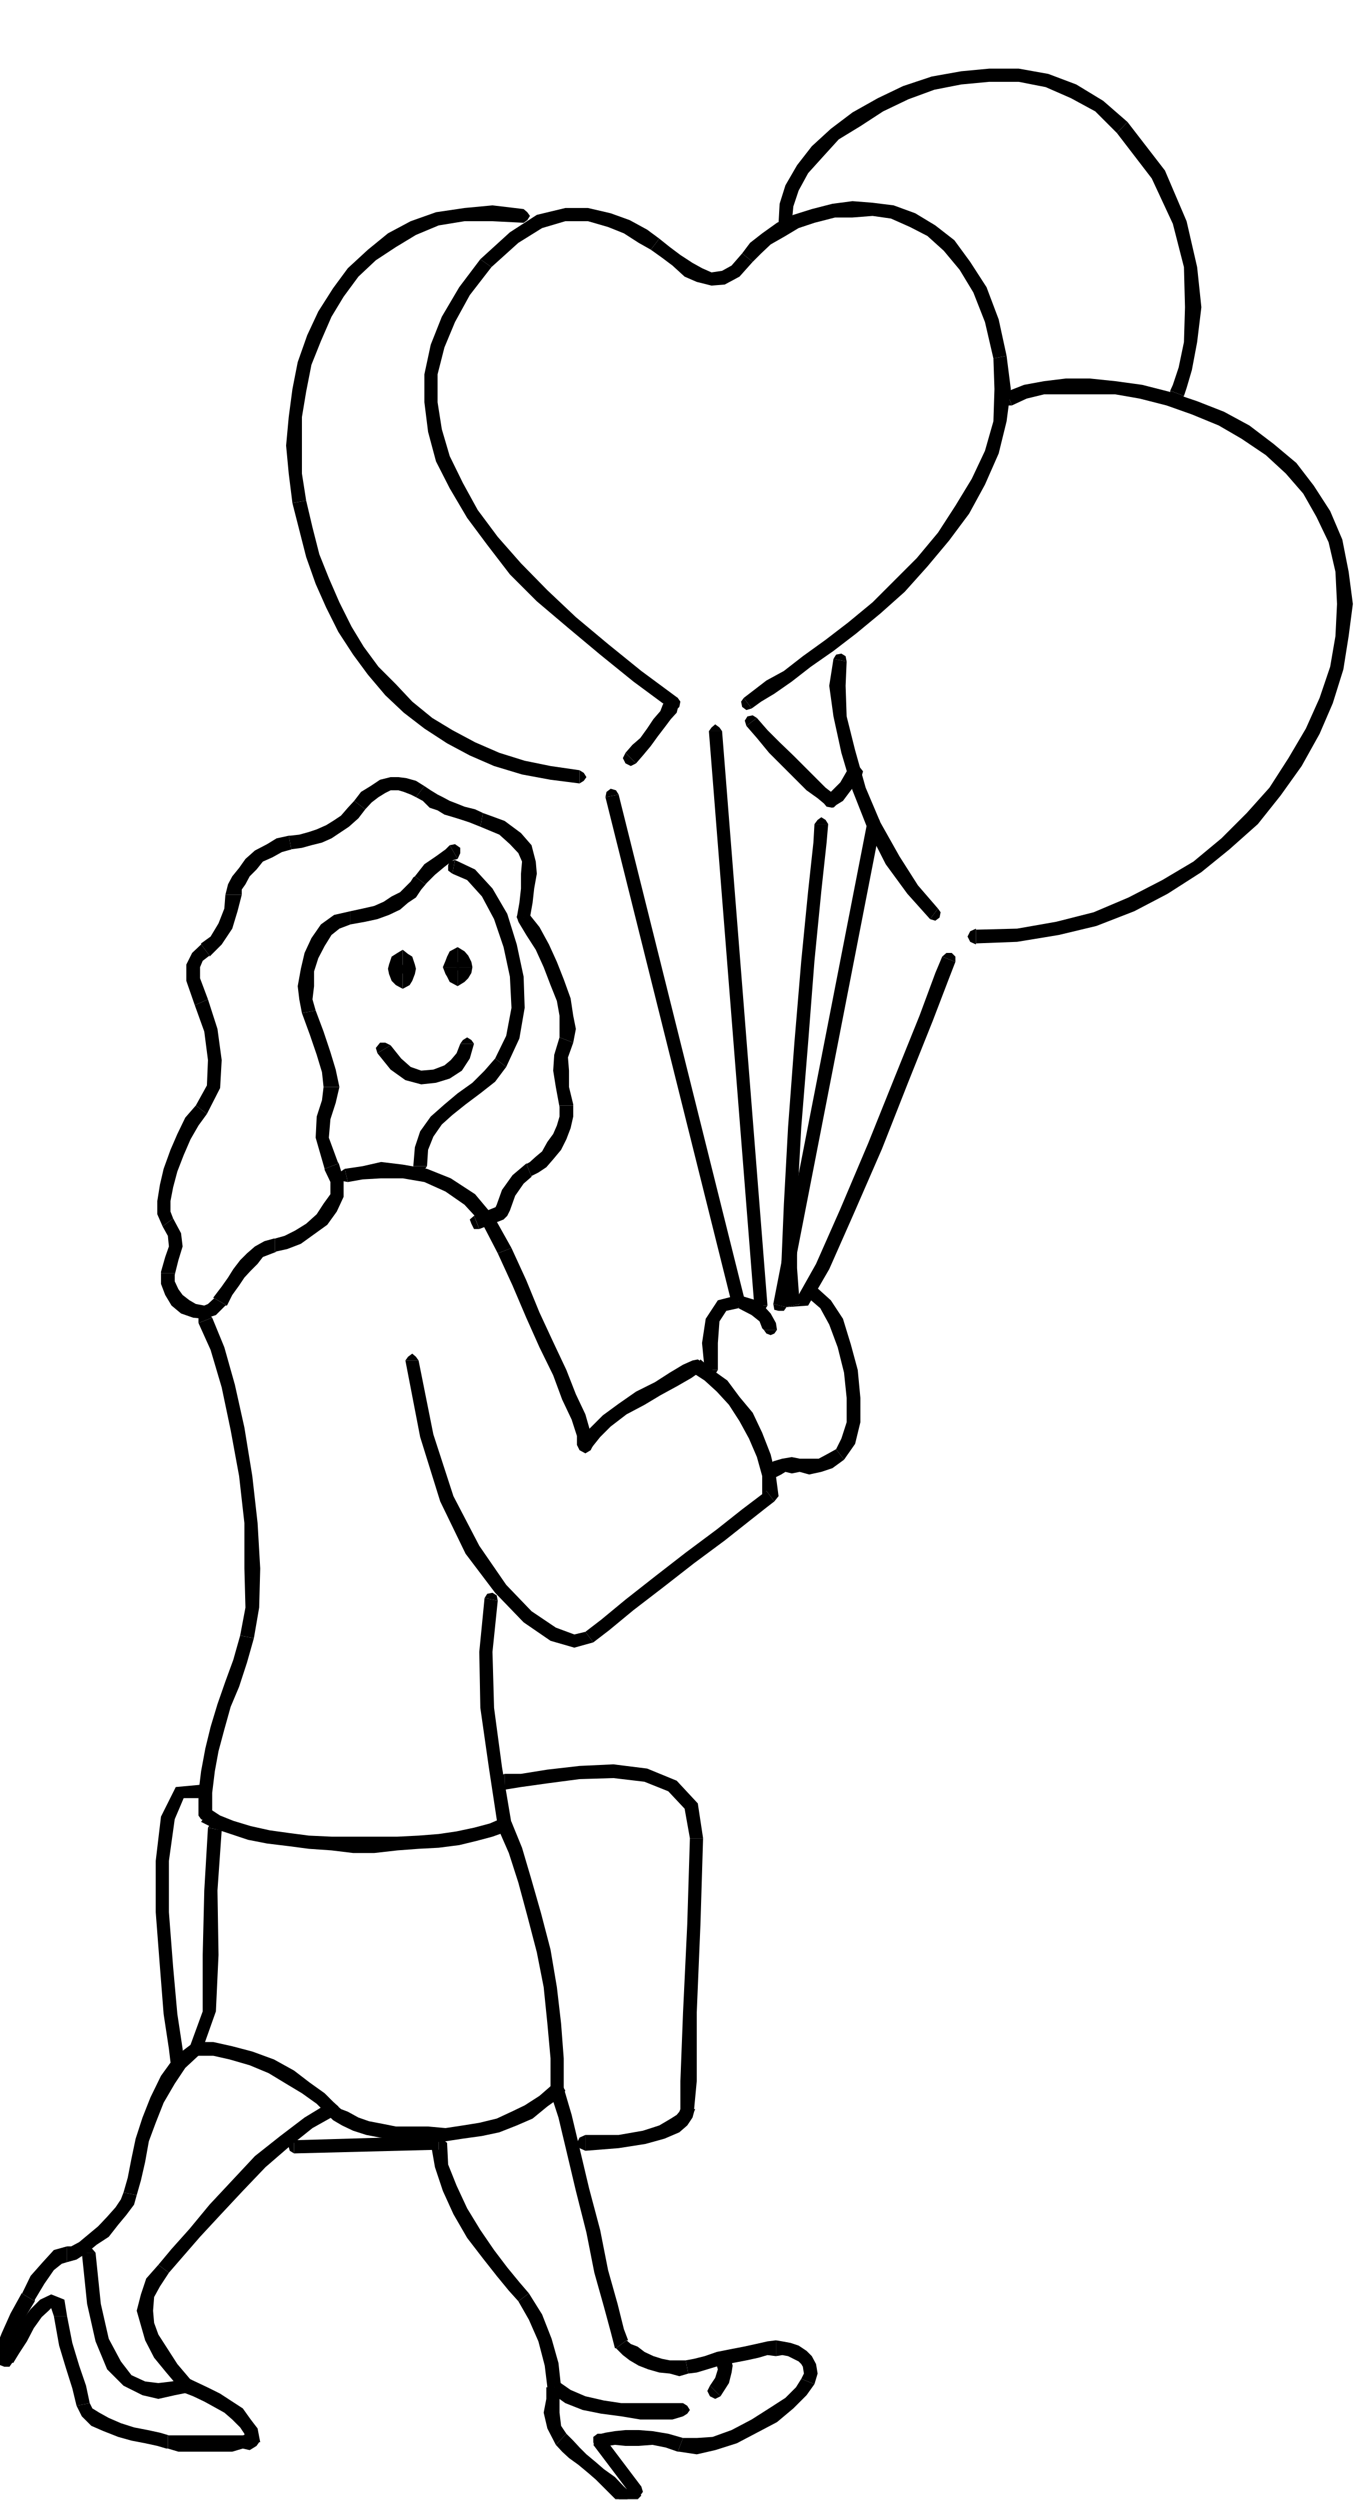 <?xml version="1.0" encoding="UTF-8" standalone="no"?>
<svg
   xmlns:ooo="http://xml.openoffice.org/svg/export"
   xmlns:dc="http://purl.org/dc/elements/1.1/"
   xmlns:cc="http://creativecommons.org/ns#"
   xmlns:rdf="http://www.w3.org/1999/02/22-rdf-syntax-ns#"
   xmlns:svg="http://www.w3.org/2000/svg"
   xmlns="http://www.w3.org/2000/svg"
   xmlns:sodipodi="http://sodipodi.sourceforge.net/DTD/sodipodi-0.dtd"
   xmlns:inkscape="http://www.inkscape.org/namespaces/inkscape"
   version="1.2"
   width="25.86mm"
   height="47.35mm"
   viewBox="0 0 2586 4735"
   preserveAspectRatio="xMidYMid"
   xml:space="preserve"
   id="svg383"
   sodipodi:docname="mom.svg"
   style="fill-rule:evenodd;stroke-width:28.222;stroke-linejoin:round"
   inkscape:version="0.92.5 (2060ec1f9f, 2020-04-08)"><sodipodi:namedview
   pagecolor="#ffffff"
   bordercolor="#666666"
   borderopacity="1"
   objecttolerance="10"
   gridtolerance="10"
   guidetolerance="10"
   inkscape:pageopacity="0"
   inkscape:pageshadow="2"
   inkscape:window-width="664"
   inkscape:window-height="487"
   id="namedview385"
   showgrid="false"
   inkscape:zoom="0.2102413"
   inkscape:cx="48.869292"
   inkscape:cy="89.461416"
   inkscape:window-x="0"
   inkscape:window-y="0"
   inkscape:window-maximized="0"
   inkscape:current-layer="svg383" />
 <defs
   class="ClipPathGroup"
   id="defs8">
  <clipPath
   id="presentation_clip_path"
   clipPathUnits="userSpaceOnUse">
   <rect
   x="0"
   y="0"
   width="21000"
   height="29700"
   id="rect2" />
  </clipPath>
  <clipPath
   id="presentation_clip_path_shrink"
   clipPathUnits="userSpaceOnUse">
   <rect
   x="21"
   y="29"
   width="20958"
   height="29641"
   id="rect5" />
  </clipPath>
 </defs>
 <defs
   class="TextShapeIndex"
   id="defs12">
  <g
   ooo:slide="id1"
   ooo:id-list="id3"
   id="g10" />
 </defs>
 <defs
   class="EmbeddedBulletChars"
   id="defs44">
  <g
   id="bullet-char-template-57356"
   transform="matrix(4.8828125e-4,0,0,-4.8828125e-4,0,0)">
   <path
   d="M 580,1141 1163,571 580,0 -4,571 Z"
   id="path14"
   inkscape:connector-curvature="0" />
  </g>
  <g
   id="bullet-char-template-57354"
   transform="matrix(4.8828125e-4,0,0,-4.8828125e-4,0,0)">
   <path
   d="M 8,1128 H 1137 V 0 H 8 Z"
   id="path17"
   inkscape:connector-curvature="0" />
  </g>
  <g
   id="bullet-char-template-10146"
   transform="matrix(4.8828125e-4,0,0,-4.8828125e-4,0,0)">
   <path
   d="M 174,0 602,739 174,1481 1456,739 Z M 1358,739 309,1346 659,739 Z"
   id="path20"
   inkscape:connector-curvature="0" />
  </g>
  <g
   id="bullet-char-template-10132"
   transform="matrix(4.8828125e-4,0,0,-4.8828125e-4,0,0)">
   <path
   d="M 2015,739 1276,0 H 717 l 543,543 H 174 v 393 h 1086 l -543,545 h 557 z"
   id="path23"
   inkscape:connector-curvature="0" />
  </g>
  <g
   id="bullet-char-template-10007"
   transform="matrix(4.8828125e-4,0,0,-4.8828125e-4,0,0)">
   <path
   d="m 0,-2 c -7,16 -16,29 -25,39 l 381,530 c -94,256 -141,385 -141,387 0,25 13,38 40,38 9,0 21,-2 34,-5 21,4 42,12 65,25 l 27,-13 111,-251 280,301 64,-25 24,25 c 21,-10 41,-24 62,-43 C 886,937 835,863 770,784 769,783 710,716 594,584 L 774,223 c 0,-27 -21,-55 -63,-84 l 16,-20 C 717,90 699,76 672,76 641,76 570,178 457,381 L 164,-76 c -22,-34 -53,-51 -92,-51 -42,0 -63,17 -64,51 -7,9 -10,24 -10,44 0,9 1,19 2,30 z"
   id="path26"
   inkscape:connector-curvature="0" />
  </g>
  <g
   id="bullet-char-template-10004"
   transform="matrix(4.8828125e-4,0,0,-4.8828125e-4,0,0)">
   <path
   d="M 285,-33 C 182,-33 111,30 74,156 52,228 41,333 41,471 c 0,78 14,145 41,201 34,71 87,106 158,106 53,0 88,-31 106,-94 l 23,-176 c 8,-64 28,-97 59,-98 l 735,706 c 11,11 33,17 66,17 42,0 63,-15 63,-46 V 965 c 0,-36 -10,-64 -30,-84 L 442,47 C 390,-6 338,-33 285,-33 Z"
   id="path29"
   inkscape:connector-curvature="0" />
  </g>
  <g
   id="bullet-char-template-9679"
   transform="matrix(4.8828125e-4,0,0,-4.8828125e-4,0,0)">
   <path
   d="M 813,0 C 632,0 489,54 383,161 276,268 223,411 223,592 c 0,181 53,324 160,431 106,107 249,161 430,161 179,0 323,-54 432,-161 108,-107 162,-251 162,-431 0,-180 -54,-324 -162,-431 C 1136,54 992,0 813,0 Z"
   id="path32"
   inkscape:connector-curvature="0" />
  </g>
  <g
   id="bullet-char-template-8226"
   transform="matrix(4.8828125e-4,0,0,-4.8828125e-4,0,0)">
   <path
   d="m 346,457 c -73,0 -137,26 -191,78 -54,51 -81,114 -81,188 0,73 27,136 81,188 54,52 118,78 191,78 73,0 134,-26 185,-79 51,-51 77,-114 77,-187 0,-75 -25,-137 -76,-188 -50,-52 -112,-78 -186,-78 z"
   id="path35"
   inkscape:connector-curvature="0" />
  </g>
  <g
   id="bullet-char-template-8211"
   transform="matrix(4.8828125e-4,0,0,-4.8828125e-4,0,0)">
   <path
   d="M -4,459 H 1135 V 606 H -4 Z"
   id="path38"
   inkscape:connector-curvature="0" />
  </g>
  <g
   id="bullet-char-template-61548"
   transform="matrix(4.8828125e-4,0,0,-4.8828125e-4,0,0)">
   <path
   d="m 173,740 c 0,163 58,303 173,419 116,115 255,173 419,173 163,0 302,-58 418,-173 116,-116 174,-256 174,-419 0,-163 -58,-303 -174,-418 C 1067,206 928,148 765,148 601,148 462,206 346,322 231,437 173,577 173,740 Z"
   id="path41"
   inkscape:connector-curvature="0" />
  </g>
 </defs>
 <g
   id="g49"
   transform="translate(-9207,-12482)">
  <g
   id="id2"
   class="Master_Slide">
   <g
   id="bg-id2"
   class="Background" />
   <g
   id="bo-id2"
   class="BackgroundObjects" />
  </g>
 </g>
 <g
   class="SlideGroup"
   id="g381"
   transform="translate(-9207,-12482)">
  <g
   id="g379">
   <g
   id="container-id1">
    <g
   id="id1"
   class="Slide"
   clip-path="url(#presentation_clip_path)">
     <g
   class="Page"
   id="g375">
      <g
   class="Graphic"
   id="g373">
       <g
   id="id3">
        <rect
   class="BoundingBox"
   x="9207"
   y="12482"
   width="2586"
   height="4735"
   id="rect51"
   style="fill:none;stroke:none" />
        <defs
   id="defs56">
         <clipPath
   id="clip_path_1"
   clipPathUnits="userSpaceOnUse">
          <path
   d="m 9207,12482 h 2585 v 4734 H 9207 Z"
   id="path53"
   inkscape:connector-curvature="0" />
         </clipPath>
        </defs>
        <g
   clip-path="url(#clip_path_1)"
   id="g370">
         <path
   d="m 10542,15077 5,8 8,2 7,-2 5,-8 z"
   id="path58"
   inkscape:connector-curvature="0"
   style="fill:#000000;stroke:none" />
         <path
   d="m 10606,14935 v 0 l -39,10 -23,35 -7,46 5,51 h 25 v -51 l 3,-41 13,-20 23,-5 v 0 z"
   id="path60"
   inkscape:connector-curvature="0"
   style="fill:#000000;stroke:none" />
         <path
   d="m 10679,15001 -2,-13 -10,-18 -21,-23 -40,-12 v 25 l 25,13 15,12 5,13 3,3 z"
   id="path62"
   inkscape:connector-curvature="0"
   style="fill:#000000;stroke:none" />
         <path
   d="m 10654,15001 5,7 8,3 7,-3 5,-7 z"
   id="path64"
   inkscape:connector-curvature="0"
   style="fill:#000000;stroke:none" />
         <path
   d="m 10969,14223 10,3 8,-6 2,-10 -5,-7 z"
   id="path66"
   inkscape:connector-curvature="0"
   style="fill:#000000;stroke:none" />
         <path
   d="m 10786,13730 -8,51 8,58 15,69 21,71 28,71 35,69 41,56 43,48 15,-20 -38,-44 -35,-55 -36,-64 -28,-66 -20,-71 -16,-64 -2,-58 2,-46 z"
   id="path68"
   inkscape:connector-curvature="0"
   style="fill:#000000;stroke:none" />
         <path
   d="m 10811,13735 -2,-10 -8,-5 -10,2 -5,8 z"
   id="path70"
   inkscape:connector-curvature="0"
   style="fill:#000000;stroke:none" />
         <path
   d="m 10069,14111 -10,3 -3,7 v 10 l 8,6 z"
   id="path72"
   inkscape:connector-curvature="0"
   style="fill:#000000;stroke:none" />
         <path
   d="m 10166,14503 v 0 l 25,-54 10,-58 -2,-59 -13,-61 -18,-58 -28,-48 -33,-36 -38,-18 -5,26 28,12 28,31 23,43 18,53 12,56 3,59 -10,53 -21,43 v 0 z"
   id="path74"
   inkscape:connector-curvature="0"
   style="fill:#000000;stroke:none" />
         <path
   d="m 10016,14691 2,-31 10,-25 16,-23 20,-18 25,-20 28,-21 28,-22 21,-28 -21,-16 -20,23 -23,23 -28,20 -25,21 -26,23 -20,28 -10,30 -3,36 z"
   id="path76"
   inkscape:connector-curvature="0"
   style="fill:#000000;stroke:none" />
         <path
   d="m 9990,14691 5,7 8,3 8,-3 5,-7 z"
   id="path78"
   inkscape:connector-curvature="0"
   style="fill:#000000;stroke:none" />
         <path
   d="m 10209,14213 -8,-5 -10,2 -5,8 3,10 z"
   id="path80"
   inkscape:connector-curvature="0"
   style="fill:#000000;stroke:none" />
         <path
   d="m 10293,14457 v 0 l 5,-26 -5,-25 -5,-33 -13,-36 -13,-33 -15,-33 -18,-33 -20,-25 -20,15 15,25 18,28 15,33 13,34 12,30 5,28 v 25 16 0 z"
   id="path82"
   inkscape:connector-curvature="0"
   style="fill:#000000;stroke:none" />
         <path
   d="m 10293,14576 v -2 l -8,-33 v -31 l -2,-25 10,-28 -26,-10 -10,33 -2,30 5,31 7,38 v -3 z"
   id="path84"
   inkscape:connector-curvature="0"
   style="fill:#000000;stroke:none" />
         <path
   d="m 10214,14711 h -3 l 16,-8 15,-10 13,-15 15,-18 10,-20 8,-21 5,-22 v -21 h -26 v 21 l -5,17 -7,16 -11,15 -10,18 -12,10 -11,10 -5,3 h -2 z"
   id="path86"
   inkscape:connector-curvature="0"
   style="fill:#000000;stroke:none" />
         <path
   d="m 10161,14792 7,-7 5,-10 10,-28 16,-23 15,-13 -10,-25 -26,22 -20,28 -10,28 -5,11 7,-8 -7,8 v 10 l 10,5 8,2 7,-7 z"
   id="path88"
   inkscape:connector-curvature="0"
   style="fill:#000000;stroke:none" />
         <path
   d="m 10110,14797 5,13 46,-18 -11,-25 -45,18 z"
   id="path90"
   inkscape:connector-curvature="0"
   style="fill:#000000;stroke:none" />
         <path
   d="m 10105,14785 -8,7 3,8 5,10 h 10 z"
   id="path92"
   inkscape:connector-curvature="0"
   style="fill:#000000;stroke:none" />
         <path
   d="m 10186,14220 5,8 8,3 7,-3 5,-8 z"
   id="path94"
   inkscape:connector-curvature="0"
   style="fill:#000000;stroke:none" />
         <path
   d="m 10117,14048 v 0 l 36,15 20,18 16,17 7,16 -2,23 v 28 l -3,27 -5,28 h 25 l 5,-28 3,-27 5,-28 -2,-23 -8,-31 -20,-23 -31,-23 -41,-15 v 0 z"
   id="path96"
   inkscape:connector-curvature="0"
   style="fill:#000000;stroke:none" />
         <path
   d="m 9995,13992 v 0 l 13,7 13,13 15,5 13,8 17,5 16,5 15,5 20,8 5,-26 -15,-7 -20,-5 -15,-6 -13,-5 -13,-7 -10,-5 -13,-8 -12,-8 v 0 z"
   id="path98"
   inkscape:connector-curvature="0"
   style="fill:#000000;stroke:none" />
         <path
   d="m 9899,14015 v 0 l 12,-13 13,-10 13,-8 10,-5 h 15 l 10,3 13,5 10,5 16,-21 -16,-10 -18,-5 -15,-2 h -15 l -20,5 -18,12 -18,11 -13,17 v 0 z"
   id="path100"
   inkscape:connector-curvature="0"
   style="fill:#000000;stroke:none" />
         <path
   d="m 9759,14091 h -3 l 23,-3 18,-5 20,-5 18,-8 18,-12 15,-10 18,-16 13,-17 -21,-16 -12,13 -13,15 -15,10 -13,8 -18,8 -15,5 -18,5 -18,2 h -2 z"
   id="path102"
   inkscape:connector-curvature="0"
   style="fill:#000000;stroke:none" />
         <path
   d="m 9665,14177 v 0 -10 l 7,-10 8,-15 13,-13 12,-15 18,-8 18,-10 18,-5 -5,-26 -23,5 -18,11 -23,12 -18,16 -12,17 -13,16 -8,15 -5,20 v 0 z"
   id="path104"
   inkscape:connector-curvature="0"
   style="fill:#000000;stroke:none" />
         <path
   d="m 9604,14292 v 2 l 23,-23 20,-30 10,-33 8,-31 h -31 l -2,26 -11,28 -15,25 -18,13 v 2 z"
   id="path106"
   inkscape:connector-curvature="0"
   style="fill:#000000;stroke:none" />
         <path
   d="m 9601,14375 v 0 l -15,-40 v -21 l 5,-12 13,-10 -16,-21 -17,16 -11,22 v 31 l 16,46 v 0 z"
   id="path108"
   inkscape:connector-curvature="0"
   style="fill:#000000;stroke:none" />
         <path
   d="m 9599,14592 v 0 l 25,-49 3,-53 -8,-59 -18,-56 -25,11 18,50 7,54 -2,48 -21,38 v 0 z"
   id="path110"
   inkscape:connector-curvature="0"
   style="fill:#000000;stroke:none" />
         <path
   d="m 9535,14790 v 0 l -5,-13 v -20 l 5,-26 8,-30 12,-31 13,-30 15,-26 16,-22 -21,-16 -20,23 -15,31 -13,30 -13,36 -7,30 -5,31 v 25 l 10,23 v 0 z"
   id="path112"
   inkscape:connector-curvature="0"
   style="fill:#000000;stroke:none" />
         <path
   d="m 9538,14894 v 3 l 7,-28 8,-26 -3,-25 -15,-28 -20,15 10,18 2,20 -7,20 -8,28 v 3 z"
   id="path114"
   inkscape:connector-curvature="0"
   style="fill:#000000;stroke:none" />
         <path
   d="m 9611,14940 h 3 l -13,12 -7,3 -16,-3 -12,-7 -13,-10 -8,-11 -7,-15 v -15 h -26 v 20 l 8,21 12,20 18,15 23,8 21,2 22,-7 18,-18 h 3 z"
   id="path116"
   inkscape:connector-curvature="0"
   style="fill:#000000;stroke:none" />
         <path
   d="m 9728,14828 h -2 l -18,5 -18,10 -15,13 -13,13 -13,17 -10,16 -12,17 -16,21 26,15 10,-20 13,-18 10,-15 12,-13 13,-13 10,-13 13,-5 13,-5 h -3 z"
   id="path118"
   inkscape:connector-curvature="0"
   style="fill:#000000;stroke:none" />
         <path
   d="m 9822,14696 v 2 l 11,23 v 23 l -13,18 -13,20 -20,18 -21,13 -20,10 -18,5 v 25 l 23,-5 26,-10 25,-18 25,-18 18,-25 13,-28 v -33 l -10,-33 v 3 z"
   id="path120"
   inkscape:connector-curvature="0"
   style="fill:#000000;stroke:none" />
         <path
   d="m 9820,14541 v 0 l -3,25 -10,31 -2,40 17,59 26,-10 -18,-49 3,-35 10,-31 7,-30 v 0 z"
   id="path122"
   inkscape:connector-curvature="0"
   style="fill:#000000;stroke:none" />
         <path
   d="m 9779,14401 v 0 l 15,41 13,38 10,33 3,28 h 30 l -7,-33 -10,-33 -13,-39 -15,-40 v 0 z"
   id="path124"
   inkscape:connector-curvature="0"
   style="fill:#000000;stroke:none" />
         <path
   d="m 9871,14208 v 0 l -31,7 -25,18 -18,26 -13,28 -7,30 -6,33 3,25 5,26 26,-5 -6,-21 3,-25 v -28 l 8,-25 12,-23 13,-21 15,-12 21,-8 v 0 z"
   id="path126"
   inkscape:connector-curvature="0"
   style="fill:#000000;stroke:none" />
         <path
   d="m 9993,14142 -3,2 -5,8 -10,10 -10,10 -16,8 -15,10 -18,8 -22,5 -23,5 v 25 l 28,-5 23,-5 22,-8 21,-10 15,-13 15,-10 10,-15 11,-13 -3,3 z"
   id="path128"
   inkscape:connector-curvature="0"
   style="fill:#000000;stroke:none" />
         <path
   d="m 10059,14083 -8,8 -18,13 -22,15 -18,23 20,15 18,-18 18,-15 17,-13 8,-2 z"
   id="path130"
   inkscape:connector-curvature="0"
   style="fill:#000000;stroke:none" />
         <path
   d="m 10074,14109 5,-11 v -10 l -10,-7 -10,2 z"
   id="path132"
   inkscape:connector-curvature="0"
   style="fill:#000000;stroke:none" />
         <path
   d="m 9860,14696 -7,5 v 10 l 2,8 11,2 z"
   id="path134"
   inkscape:connector-curvature="0"
   style="fill:#000000;stroke:none" />
         <path
   d="m 10176,14846 v 0 l -33,-59 -36,-43 -46,-30 -45,-18 -46,-8 -41,-5 -35,8 -34,5 6,25 28,-5 35,-2 h 41 l 41,7 40,18 36,25 35,38 28,54 v 0 z"
   id="path136"
   inkscape:connector-curvature="0"
   style="fill:#000000;stroke:none" />
         <path
   d="m 10303,15214 28,5 -5,-23 -10,-35 -18,-38 -18,-46 -25,-53 -26,-56 -25,-61 -28,-61 -26,10 28,61 26,61 25,56 26,53 17,46 18,38 10,31 v 17 l 28,5 -28,-5 5,10 11,6 10,-6 5,-10 z"
   id="path138"
   inkscape:connector-curvature="0"
   style="fill:#000000;stroke:none" />
         <path
   d="m 10534,15057 -15,2 -18,8 -25,15 -28,18 -36,18 -33,23 -30,22 -26,26 -20,25 25,10 16,-20 20,-20 30,-23 34,-18 30,-18 33,-18 26,-15 17,-12 -15,2 15,-2 5,-11 -2,-7 -8,-5 -10,2 z"
   id="path140"
   inkscape:connector-curvature="0"
   style="fill:#000000;stroke:none" />
         <path
   d="m 10674,15326 8,-10 -5,-38 -10,-41 -16,-41 -18,-38 -25,-30 -23,-31 -28,-20 -23,-20 -15,25 23,15 23,21 23,25 20,31 18,33 15,35 10,36 v 38 l 8,-10 z"
   id="path142"
   inkscape:connector-curvature="0"
   style="fill:#000000;stroke:none" />
         <path
   d="m 10331,15593 v 0 l 30,-23 46,-38 56,-43 59,-46 58,-43 48,-38 33,-26 13,-10 -15,-20 -13,10 -33,25 -48,38 -59,44 -58,45 -56,44 -46,38 -30,23 v 0 z"
   id="path144"
   inkscape:connector-curvature="0"
   style="fill:#000000;stroke:none" />
         <path
   d="m 9975,15059 28,145 38,122 48,99 56,74 54,56 51,35 45,13 36,-10 -15,-20 -21,5 -35,-13 -46,-31 -48,-50 -51,-74 -49,-94 -38,-117 -28,-140 z"
   id="path146"
   inkscape:connector-curvature="0"
   style="fill:#000000;stroke:none" />
         <path
   d="m 10000,15059 -5,-7 -7,-6 -8,6 -5,7 z"
   id="path148"
   inkscape:connector-curvature="0"
   style="fill:#000000;stroke:none" />
         <path
   d="m 10750,14917 h -10 l -5,7 -2,11 7,7 z"
   id="path150"
   inkscape:connector-curvature="0"
   style="fill:#000000;stroke:none" />
         <path
   d="m 10806,15247 v 0 l 21,-30 10,-41 v -46 l -5,-53 -13,-48 -15,-49 -23,-35 -31,-28 -10,25 21,18 17,31 16,43 12,48 5,48 v 46 l -10,31 -10,20 v 0 z"
   id="path152"
   inkscape:connector-curvature="0"
   style="fill:#000000;stroke:none" />
         <path
   d="m 10677,15280 10,-5 8,-5 12,3 15,-3 18,5 23,-5 21,-7 22,-16 -15,-20 -18,10 -15,8 h -18 -18 l -15,-3 -18,3 -17,5 -16,15 z"
   id="path154"
   inkscape:connector-curvature="0"
   style="fill:#000000;stroke:none" />
         <path
   d="m 10656,15265 -2,10 5,8 10,2 8,-5 z"
   id="path156"
   inkscape:connector-curvature="0"
   style="fill:#000000;stroke:none" />
         <path
   d="m 10105,14459 -5,-7 -8,-5 -8,5 -5,7 z"
   id="path158"
   inkscape:connector-curvature="0"
   style="fill:#000000;stroke:none" />
         <path
   d="m 9922,14477 25,31 28,20 30,8 28,-3 26,-8 23,-15 15,-23 8,-28 h -26 l -7,18 -11,13 -12,10 -21,8 -23,2 -20,-7 -18,-16 -20,-25 z"
   id="path160"
   inkscape:connector-curvature="0"
   style="fill:#000000;stroke:none" />
         <path
   d="m 9947,14462 -10,-5 h -10 l -8,10 3,10 z"
   id="path162"
   inkscape:connector-curvature="0"
   style="fill:#000000;stroke:none" />
         <path
   d="m 10072,14314 v 0 l 2,6 v 0 l -2,2 2,-2 v 30 l 13,-8 7,-7 6,-10 2,-11 v 0 z"
   id="path164"
   inkscape:connector-curvature="0"
   style="fill:#000000;stroke:none" />
         <path
   d="m 10074,14307 v 0 l -2,-3 2,3 v -3 l -2,10 h 30 l -2,-10 -6,-12 -7,-8 -13,-8 v 0 z"
   id="path166"
   inkscape:connector-curvature="0"
   style="fill:#000000;stroke:none" />
         <path
   d="m 10077,14314 v 0 -7 l 2,-3 v 0 l -5,3 v -31 l -15,8 -5,10 -3,8 -5,12 v 0 z"
   id="path168"
   inkscape:connector-curvature="0"
   style="fill:#000000;stroke:none" />
         <path
   d="m 10074,14320 v 0 l 5,2 v 0 l -2,-5 v -3 h -31 l 5,13 3,5 5,10 15,8 v 0 z"
   id="path170"
   inkscape:connector-curvature="0"
   style="fill:#000000;stroke:none" />
         <path
   d="m 9965,14317 v 0 l 2,10 v -2 l -5,2 8,-2 v 30 l 13,-7 5,-8 5,-13 2,-10 v 0 z"
   id="path172"
   inkscape:connector-curvature="0"
   style="fill:#000000;stroke:none" />
         <path
   d="m 9970,14312 v 0 l -5,-3 h 2 v 0 l -2,8 h 30 l -2,-8 -5,-15 -8,-5 -10,-8 v 0 z"
   id="path174"
   inkscape:connector-curvature="0"
   style="fill:#000000;stroke:none" />
         <path
   d="m 9972,14317 v 0 l -2,-8 v 0 3 0 -31 l -10,6 -11,7 -5,15 -2,8 v 0 z"
   id="path176"
   inkscape:connector-curvature="0"
   style="fill:#000000;stroke:none" />
         <path
   d="m 9970,14325 v 0 l 2,2 -2,-2 v 2 l 2,-10 h -30 l 2,10 5,13 8,8 13,7 v 0 z"
   id="path178"
   inkscape:connector-curvature="0"
   style="fill:#000000;stroke:none" />
         <path
   d="m 10575,13867 -5,-7 -8,-6 -7,6 -5,7 z"
   id="path180"
   inkscape:connector-curvature="0"
   style="fill:#000000;stroke:none" />
         <path
   d="m 10649,14955 h 12 l -86,-1088 h -25 l 86,1088 z"
   id="path182"
   inkscape:connector-curvature="0"
   style="fill:#000000;stroke:none" />
         <path
   d="m 10636,14955 5,8 8,2 7,-2 5,-8 z"
   id="path184"
   inkscape:connector-curvature="0"
   style="fill:#000000;stroke:none" />
         <path
   d="m 10199,12904 7,-5 5,-8 -5,-7 -7,-6 z"
   id="path186"
   inkscape:connector-curvature="0"
   style="fill:#000000;stroke:none" />
         <path
   d="m 9787,13430 v 0 l -8,-51 v -53 -54 l 8,-48 10,-51 18,-45 20,-46 23,-38 28,-38 33,-31 38,-25 38,-23 43,-18 49,-8 h 53 l 59,3 v -26 l -59,-7 -53,5 -54,8 -48,17 -43,23 -38,31 -38,35 -28,38 -28,44 -21,45 -18,51 -10,51 -7,53 -5,54 5,53 7,56 v 0 z"
   id="path188"
   inkscape:connector-curvature="0"
   style="fill:#000000;stroke:none" />
         <path
   d="m 10305,13941 -55,-8 -49,-10 -48,-15 -46,-20 -43,-23 -38,-23 -38,-31 -31,-33 -33,-33 -28,-38 -23,-38 -23,-46 -20,-46 -18,-45 -13,-51 -12,-51 -26,5 13,51 13,51 18,51 20,45 23,46 28,43 28,38 33,39 35,33 39,30 43,28 43,23 46,20 53,16 54,10 55,7 z"
   id="path190"
   inkscape:connector-curvature="0"
   style="fill:#000000;stroke:none" />
         <path
   d="m 10305,13966 8,-5 5,-7 -5,-8 -8,-5 z"
   id="path192"
   inkscape:connector-curvature="0"
   style="fill:#000000;stroke:none" />
         <path
   d="m 10392,13908 -5,10 5,10 10,5 10,-5 z"
   id="path194"
   inkscape:connector-curvature="0"
   style="fill:#000000;stroke:none" />
         <path
   d="m 10476,13824 -3,-18 -2,3 -8,7 -5,13 -13,15 -12,18 -13,18 -15,13 -13,15 20,20 13,-15 15,-18 13,-18 13,-17 12,-16 11,-12 2,-8 3,-3 -3,-17 3,17 2,-10 -5,-7 -8,-3 -10,5 z"
   id="path196"
   inkscape:connector-curvature="0"
   style="fill:#000000;stroke:none" />
         <path
   d="m 10117,12973 v 0 l -40,53 -33,56 -21,53 -12,56 v 53 l 7,56 15,56 26,51 33,56 38,51 43,56 51,51 59,50 61,51 63,51 69,51 15,-20 -69,-51 -63,-51 -61,-51 -54,-51 -50,-51 -44,-50 -38,-51 -28,-51 -25,-51 -15,-51 -8,-51 v -53 l 13,-51 20,-48 28,-51 41,-53 v 0 z"
   id="path198"
   inkscape:connector-curvature="0"
   style="fill:#000000;stroke:none" />
         <path
   d="m 10456,12934 v 0 l -23,-17 -33,-18 -36,-13 -43,-10 h -43 l -54,13 -51,33 -56,51 21,15 51,-46 45,-28 44,-13 h 43 l 38,11 30,12 28,18 23,13 v 0 z"
   id="path200"
   inkscape:connector-curvature="0"
   style="fill:#000000;stroke:none" />
         <path
   d="m 10613,12962 v 0 l -20,23 -18,10 -20,3 -18,-8 -18,-10 -23,-15 -20,-15 -20,-16 -16,21 21,15 20,15 23,21 23,10 28,7 25,-2 28,-15 25,-28 v 0 z"
   id="path202"
   inkscape:connector-curvature="0"
   style="fill:#000000;stroke:none" />
         <path
   d="m 11114,13156 v 0 l -15,-69 -23,-61 -31,-48 -30,-41 -36,-28 -38,-23 -41,-15 -40,-5 -38,-3 -38,5 -39,10 -35,11 -31,15 -28,20 -23,18 -15,20 20,16 16,-16 18,-17 28,-16 25,-15 30,-10 39,-10 h 33 l 38,-3 35,5 36,16 33,17 31,28 30,36 26,43 22,56 16,69 v 0 z"
   id="path204"
   inkscape:connector-curvature="0"
   style="fill:#000000;stroke:none" />
         <path
   d="m 10631,13824 18,-13 25,-15 33,-23 36,-28 43,-30 43,-33 46,-38 46,-41 43,-48 41,-49 38,-51 30,-55 26,-59 15,-61 8,-61 -8,-63 -25,5 2,58 -2,61 -16,56 -25,53 -31,51 -33,51 -40,48 -44,44 -40,40 -46,38 -43,33 -43,31 -36,28 -33,18 -26,20 -17,13 z"
   id="path206"
   inkscape:connector-curvature="0"
   style="fill:#000000;stroke:none" />
         <path
   d="m 10616,13804 -5,7 2,10 8,6 10,-3 z"
   id="path208"
   inkscape:connector-curvature="0"
   style="fill:#000000;stroke:none" />
         <path
   d="m 10379,13987 -5,-8 -10,-3 -8,6 -2,10 z"
   id="path210"
   inkscape:connector-curvature="0"
   style="fill:#000000;stroke:none" />
         <path
   d="m 10606,14947 12,-2 -239,-958 -25,5 239,958 z"
   id="path212"
   inkscape:connector-curvature="0"
   style="fill:#000000;stroke:none" />
         <path
   d="m 10593,14950 5,8 h 10 l 8,-3 2,-10 z"
   id="path214"
   inkscape:connector-curvature="0"
   style="fill:#000000;stroke:none" />
         <path
   d="m 11114,13224 -8,8 3,7 5,11 h 10 z"
   id="path216"
   inkscape:connector-curvature="0"
   style="fill:#000000;stroke:none" />
         <path
   d="m 11762,13565 v 0 l -12,-61 -23,-54 -31,-48 -33,-43 -43,-36 -46,-35 -48,-26 -51,-20 -53,-18 -51,-13 -51,-7 -48,-5 h -46 l -41,5 -38,7 -33,13 10,26 28,-13 33,-8 h 41 46 48 l 46,8 51,13 48,17 51,21 43,25 46,31 38,35 33,38 25,44 23,48 13,56 v 0 z"
   id="path218"
   inkscape:connector-curvature="0"
   style="fill:#000000;stroke:none" />
         <path
   d="m 11056,14269 78,-3 79,-13 71,-17 72,-28 63,-33 64,-41 53,-43 54,-48 43,-54 40,-56 34,-61 25,-58 20,-64 10,-63 8,-61 -8,-61 h -25 l 3,61 -3,61 -10,58 -20,59 -26,58 -33,56 -36,56 -43,48 -48,48 -53,44 -59,35 -64,33 -66,28 -71,18 -74,13 -78,2 z"
   id="path220"
   inkscape:connector-curvature="0"
   style="fill:#000000;stroke:none" />
         <path
   d="m 11056,14241 -11,5 -5,10 5,10 11,5 z"
   id="path222"
   inkscape:connector-curvature="0"
   style="fill:#000000;stroke:none" />
         <path
   d="m 10641,13842 -8,-5 -10,2 -5,8 3,10 z"
   id="path224"
   inkscape:connector-curvature="0"
   style="fill:#000000;stroke:none" />
         <path
   d="m 10776,13987 13,2 -5,-5 -13,-10 -15,-15 -23,-23 -23,-23 -26,-25 -23,-23 -20,-23 -20,15 20,23 23,28 25,25 23,23 23,23 21,15 12,10 5,6 13,2 -13,-2 11,2 7,-5 3,-10 -5,-8 z"
   id="path226"
   inkscape:connector-curvature="0"
   style="fill:#000000;stroke:none" />
         <path
   d="m 10814,13938 -15,26 -15,15 -8,8 v 0 l 10,25 5,-5 13,-8 15,-20 20,-25 z"
   id="path228"
   inkscape:connector-curvature="0"
   style="fill:#000000;stroke:none" />
         <path
   d="m 10839,13954 3,-11 -8,-10 h -10 l -10,5 z"
   id="path230"
   inkscape:connector-curvature="0"
   style="fill:#000000;stroke:none" />
         <path
   d="m 10682,12904 5,8 8,2 7,-2 5,-8 z"
   id="path232"
   inkscape:connector-curvature="0"
   style="fill:#000000;stroke:none" />
         <path
   d="m 11343,12713 v 0 l -46,-40 -51,-31 -53,-20 -56,-10 h -56 l -53,5 -56,10 -54,18 -48,23 -48,27 -41,31 -36,33 -28,36 -22,38 -11,35 -2,36 h 25 l 3,-31 10,-30 18,-33 28,-31 30,-33 41,-25 43,-28 48,-23 49,-18 51,-10 53,-5 h 56 l 51,10 48,21 46,25 41,41 v 0 z"
   id="path234"
   inkscape:connector-curvature="0"
   style="fill:#000000;stroke:none" />
         <path
   d="m 11450,13232 5,-15 10,-34 10,-53 8,-66 -8,-76 -20,-87 -41,-96 -71,-92 -20,21 66,86 40,86 21,82 2,76 -2,66 -10,48 -11,33 -5,11 z"
   id="path236"
   inkscape:connector-curvature="0"
   style="fill:#000000;stroke:none" />
         <path
   d="m 11424,13222 v 10 l 10,5 8,2 8,-7 z"
   id="path238"
   inkscape:connector-curvature="0"
   style="fill:#000000;stroke:none" />
         <path
   d="m 10776,14043 -5,-8 -8,-5 -7,5 -6,8 z"
   id="path240"
   inkscape:connector-curvature="0"
   style="fill:#000000;stroke:none" />
         <path
   d="m 10722,14952 v 0 l -5,-68 v -120 l 8,-147 13,-160 12,-155 13,-132 10,-92 3,-35 h -26 l -2,35 -10,92 -13,132 -13,155 -12,160 -8,147 -5,120 10,74 v 0 z"
   id="path242"
   inkscape:connector-curvature="0"
   style="fill:#000000;stroke:none" />
         <path
   d="m 10992,14294 -13,31 -30,81 -46,114 -51,127 -53,125 -46,104 -36,64 5,12 -25,6 41,-3 40,-69 46,-104 54,-124 50,-127 46,-115 31,-81 12,-31 z"
   id="path244"
   inkscape:connector-curvature="0"
   style="fill:#000000;stroke:none" />
         <path
   d="m 11017,14304 v -10 l -7,-7 h -10 l -8,7 z"
   id="path246"
   inkscape:connector-curvature="0"
   style="fill:#000000;stroke:none" />
         <path
   d="m 10875,14045 -2,-10 -8,-5 -10,2 -5,8 z"
   id="path248"
   inkscape:connector-curvature="0"
   style="fill:#000000;stroke:none" />
         <path
   d="m 10684,14955 13,3 178,-913 -25,-5 -178,912 z"
   id="path250"
   inkscape:connector-curvature="0"
   style="fill:#000000;stroke:none" />
         <path
   d="m 10672,14952 2,11 8,2 h 10 l 5,-7 z"
   id="path252"
   inkscape:connector-curvature="0"
   style="fill:#000000;stroke:none" />
         <path
   d="m 9609,14978 -8,-8 h -7 l -11,8 v 10 z"
   id="path254"
   inkscape:connector-curvature="0"
   style="fill:#000000;stroke:none" />
         <path
   d="m 9688,15585 v 0 l 10,-58 2,-74 -5,-86 -10,-89 -15,-92 -18,-81 -20,-71 -23,-56 -26,10 23,51 21,71 17,81 16,87 10,89 v 86 l 2,74 -10,53 v 0 z"
   id="path256"
   inkscape:connector-curvature="0"
   style="fill:#000000;stroke:none" />
         <path
   d="m 9604,15908 5,13 v -43 l 5,-41 7,-38 11,-41 12,-43 16,-38 15,-46 13,-46 -26,-5 -13,46 -15,41 -15,43 -13,43 -10,41 -8,43 -5,41 v 43 l 5,12 -5,-12 5,7 8,3 8,-3 5,-7 z"
   id="path258"
   inkscape:connector-curvature="0"
   style="fill:#000000;stroke:none" />
         <path
   d="m 10150,15941 8,-15 -23,10 -30,8 -33,7 -34,5 -38,3 -40,2 h -44 -40 -41 l -43,-2 -38,-5 -36,-5 -36,-8 -33,-10 -25,-10 -20,-13 -16,25 26,13 30,10 33,11 36,7 41,5 38,5 43,3 41,5 h 40 l 44,-5 40,-3 38,-2 39,-5 33,-8 30,-8 28,-10 8,-15 -8,15 8,-7 v -11 l -8,-7 h -10 z"
   id="path260"
   inkscape:connector-curvature="0"
   style="fill:#000000;stroke:none" />
         <path
   d="m 10125,15509 -10,102 2,106 16,112 17,112 26,-5 -18,-107 -15,-112 -3,-106 10,-97 z"
   id="path262"
   inkscape:connector-curvature="0"
   style="fill:#000000;stroke:none" />
         <path
   d="m 10150,15514 -2,-10 -8,-5 -10,2 -5,8 z"
   id="path264"
   inkscape:connector-curvature="0"
   style="fill:#000000;stroke:none" />
         <path
   d="m 9627,15949 -3,-10 -8,-6 -10,3 -5,8 z"
   id="path266"
   inkscape:connector-curvature="0"
   style="fill:#000000;stroke:none" />
         <path
   d="m 9578,16350 10,21 28,-79 5,-107 -2,-122 8,-114 -26,-5 -7,119 -3,122 v 107 l -23,63 10,21 -10,-21 -2,11 5,7 10,3 7,-5 z"
   id="path268"
   inkscape:connector-curvature="0"
   style="fill:#000000;stroke:none" />
         <path
   d="m 9845,16470 v 0 l -23,-23 -28,-20 -30,-23 -38,-21 -41,-15 -38,-10 -36,-8 h -33 v 26 h 33 l 31,7 38,11 36,15 33,20 30,18 28,20 18,18 v 0 z"
   id="path270"
   inkscape:connector-curvature="0"
   style="fill:#000000;stroke:none" />
         <path
   d="m 10250,16442 2,-10 -23,20 -28,18 -25,12 -28,13 -33,8 -31,5 -33,5 -33,-3 h -30 -31 l -25,-5 -26,-5 -20,-7 -20,-11 -13,-5 -8,-7 -20,15 13,13 17,10 21,10 25,8 26,5 30,5 31,5 h 30 l 33,-3 33,-5 36,-5 33,-7 33,-13 30,-13 28,-23 28,-20 3,-10 -3,10 6,-10 -6,-10 -10,-5 -10,5 z"
   id="path272"
   inkscape:connector-curvature="0"
   style="fill:#000000;stroke:none" />
         <path
   d="m 10150,15944 21,48 18,56 17,63 18,69 13,66 7,69 6,66 v 61 h 25 v -61 l -5,-66 -8,-69 -12,-71 -18,-69 -18,-63 -18,-61 -20,-49 z"
   id="path274"
   inkscape:connector-curvature="0"
   style="fill:#000000;stroke:none" />
         <path
   d="m 10176,15933 -8,-7 h -7 l -11,7 v 11 z"
   id="path276"
   inkscape:connector-curvature="0"
   style="fill:#000000;stroke:none" />
         <path
   d="m 9586,16373 5,-10 -3,-8 -7,-5 -10,3 z"
   id="path278"
   inkscape:connector-curvature="0"
   style="fill:#000000;stroke:none" />
         <path
   d="m 9466,16640 v 0 l 8,-28 8,-35 7,-39 13,-35 15,-38 21,-36 20,-30 28,-26 -15,-20 -33,25 -26,36 -20,41 -15,38 -13,40 -8,38 -7,36 -8,28 v 0 z"
   id="path280"
   inkscape:connector-curvature="0"
   style="fill:#000000;stroke:none" />
         <path
   d="m 9334,16767 v 0 l 18,-5 20,-13 18,-15 23,-15 18,-23 15,-18 15,-20 5,-18 -25,-5 -5,13 -10,15 -16,18 -17,18 -18,15 -18,15 -15,8 h -8 v 0 z"
   id="path282"
   inkscape:connector-curvature="0"
   style="fill:#000000;stroke:none" />
         <path
   d="m 9273,16841 v -3 l 18,-30 18,-26 15,-12 10,-3 v -30 l -25,7 -21,23 -23,26 -17,35 v -2 z"
   id="path284"
   inkscape:connector-curvature="0"
   style="fill:#000000;stroke:none" />
         <path
   d="m 9212,16935 8,18 5,-13 10,-28 18,-38 20,-33 -25,-15 -21,38 -17,38 -11,28 -5,13 8,17 -8,-17 v 10 l 10,5 8,2 8,-7 z"
   id="path286"
   inkscape:connector-curvature="0"
   style="fill:#000000;stroke:none" />
         <path
   d="m 9207,16948 18,-8 -13,-5 -10,25 13,5 17,-7 -17,7 h 10 l 7,-10 v -7 l -7,-8 z"
   id="path288"
   inkscape:connector-curvature="0"
   style="fill:#000000;stroke:none" />
         <path
   d="m 9334,16869 v 0 l -5,-31 -25,-10 -21,10 -18,18 -15,20 -18,26 -15,23 -10,23 25,10 11,-18 15,-23 13,-25 15,-21 13,-12 5,-5 v 0 l 5,15 v 0 z"
   id="path290"
   inkscape:connector-curvature="0"
   style="fill:#000000;stroke:none" />
         <path
   d="m 9377,17034 v 0 l -7,-33 -13,-38 -13,-43 -10,-51 h -25 l 10,56 13,43 12,38 8,33 v 0 z"
   id="path292"
   inkscape:connector-curvature="0"
   style="fill:#000000;stroke:none" />
         <path
   d="m 9525,17095 h 2 l -17,-5 -23,-5 -26,-5 -25,-8 -23,-10 -18,-10 -13,-8 -5,-10 -25,5 10,20 18,18 23,10 28,11 25,7 26,5 23,5 17,5 h 3 z"
   id="path294"
   inkscape:connector-curvature="0"
   style="fill:#000000;stroke:none" />
         <path
   d="m 9670,17108 15,-13 -5,-3 -13,3 h -20 -26 -25 -28 -23 -20 v 25 l 20,6 h 23 28 25 26 l 20,-6 13,3 5,-3 15,-12 -15,12 8,-5 5,-7 -5,-8 -8,-5 z"
   id="path296"
   inkscape:connector-curvature="0"
   style="fill:#000000;stroke:none" />
         <path
   d="m 9563,17014 h -8 l 18,7 21,10 20,11 18,10 15,13 15,15 8,12 v 16 h 30 l -5,-26 -13,-17 -15,-21 -20,-13 -23,-15 -20,-10 -21,-10 -17,-8 h -8 8 -11 l -5,8 -2,10 7,8 z"
   id="path298"
   inkscape:connector-curvature="0"
   style="fill:#000000;stroke:none" />
         <path
   d="m 9362,16749 10,97 16,71 22,53 31,31 36,18 30,7 31,-7 25,-5 -5,-26 -26,5 -25,3 -25,-3 -26,-12 -20,-26 -23,-43 -15,-66 -10,-97 z"
   id="path300"
   inkscape:connector-curvature="0"
   style="fill:#000000;stroke:none" />
         <path
   d="m 9388,16749 -6,-7 -7,-5 -8,5 -5,7 z"
   id="path302"
   inkscape:connector-curvature="0"
   style="fill:#000000;stroke:none" />
         <path
   d="m 9550,17009 10,5 8,-3 5,-7 -2,-11 z"
   id="path304"
   inkscape:connector-curvature="0"
   style="fill:#000000;stroke:none" />
         <path
   d="m 9507,16772 v 0 l -23,26 -10,30 -8,31 8,28 8,28 17,33 23,28 28,33 21,-16 -28,-33 -18,-28 -18,-28 -8,-22 -2,-23 2,-26 11,-20 17,-26 v 0 z"
   id="path306"
   inkscape:connector-curvature="0"
   style="fill:#000000;stroke:none" />
         <path
   d="m 9830,16465 -46,28 -46,35 -48,38 -43,46 -43,46 -38,46 -34,38 -25,30 20,15 26,-30 33,-38 38,-41 43,-46 43,-45 44,-38 45,-36 41,-23 z"
   id="path308"
   inkscape:connector-curvature="0"
   style="fill:#000000;stroke:none" />
         <path
   d="m 9840,16490 8,-8 v -10 l -8,-7 h -10 z"
   id="path310"
   inkscape:connector-curvature="0"
   style="fill:#000000;stroke:none" />
         <path
   d="m 10275,16437 -8,-8 h -7 l -10,8 v 10 z"
   id="path312"
   inkscape:connector-curvature="0"
   style="fill:#000000;stroke:none" />
         <path
   d="m 10394,16915 h 3 l -8,-21 -12,-48 -18,-64 -15,-76 -21,-79 -18,-76 -15,-63 -15,-51 -25,10 15,46 15,63 18,76 20,79 15,76 18,64 13,48 8,31 h 2 z"
   id="path314"
   inkscape:connector-curvature="0"
   style="fill:#000000;stroke:none" />
         <path
   d="m 10506,16953 v 0 h -12 -18 l -15,-3 -16,-5 -17,-8 -13,-10 -13,-5 -8,-7 -20,15 13,13 13,10 17,10 18,7 21,6 20,2 18,5 17,-5 v 0 z"
   id="path316"
   inkscape:connector-curvature="0"
   style="fill:#000000;stroke:none" />
         <path
   d="m 10677,16915 v 0 l -16,2 -22,5 -23,5 -26,5 -25,5 -23,8 -20,5 -16,3 5,25 16,-2 20,-6 23,-7 25,-5 26,-5 23,-5 17,-5 16,2 v 0 z"
   id="path318"
   inkscape:connector-curvature="0"
   style="fill:#000000;stroke:none" />
         <path
   d="m 10750,16998 v 0 l 6,-20 -3,-18 -8,-15 -10,-10 -15,-10 -15,-5 -16,-3 -12,-2 v 30 l 12,-2 11,2 10,5 10,5 5,5 3,5 2,13 -5,10 v 0 z"
   id="path320"
   inkscape:connector-curvature="0"
   style="fill:#000000;stroke:none" />
         <path
   d="m 10491,17126 h 3 l 33,5 35,-8 41,-13 38,-20 38,-20 31,-26 25,-25 15,-21 -25,-10 -10,16 -20,20 -31,20 -33,21 -38,20 -36,13 -30,2 h -28 2 z"
   id="path322"
   inkscape:connector-curvature="0"
   style="fill:#000000;stroke:none" />
         <path
   d="m 10351,17098 -7,20 h 2 l 13,-3 13,-2 20,2 h 25 l 26,-2 25,5 23,8 10,-26 -28,-8 -30,-5 -26,-2 h -25 l -20,2 -18,3 -8,2 h -7 l -8,21 8,-21 -8,6 v 10 l 2,7 11,3 z"
   id="path324"
   inkscape:connector-curvature="0"
   style="fill:#000000;stroke:none" />
         <path
   d="m 10422,17209 v -17 l -71,-94 -20,15 71,94 v -18 18 l 10,5 8,-3 5,-7 -3,-10 z"
   id="path326"
   inkscape:connector-curvature="0"
   style="fill:#000000;stroke:none" />
         <path
   d="m 10384,17227 h 21 l 17,-18 -20,-20 -18,18 h 21 -21 l -5,10 5,10 10,5 11,-5 z"
   id="path328"
   inkscape:connector-curvature="0"
   style="fill:#000000;stroke:none" />
         <path
   d="m 10260,17113 v 0 l 12,13 13,12 18,13 18,15 15,13 15,15 18,18 15,15 21,-20 -16,-15 -17,-18 -21,-15 -15,-13 -18,-15 -13,-13 -12,-13 -13,-13 v 0 z"
   id="path330"
   inkscape:connector-curvature="0"
   style="fill:#000000;stroke:none" />
         <path
   d="m 10244,17004 h -2 v 22 l -5,26 7,30 16,31 20,-21 -10,-15 -3,-25 v -26 l 5,-22 h -2 z"
   id="path332"
   inkscape:connector-curvature="0"
   style="fill:#000000;stroke:none" />
         <path
   d="m 10189,16841 v 0 l 20,35 18,41 12,46 5,41 h 26 l -5,-46 -13,-46 -18,-46 -25,-40 v 0 z"
   id="path334"
   inkscape:connector-curvature="0"
   style="fill:#000000;stroke:none" />
         <path
   d="m 10038,16554 -15,-13 8,46 15,45 20,44 26,45 30,39 26,33 23,28 18,20 20,-15 -18,-21 -23,-28 -25,-33 -26,-38 -25,-41 -20,-43 -16,-40 -2,-41 -16,-13 z"
   id="path336"
   inkscape:connector-curvature="0"
   style="fill:#000000;stroke:none" />
         <path
   d="m 9764,16549 v 12 l 274,-7 v -26 l -274,8 z"
   id="path338"
   inkscape:connector-curvature="0"
   style="fill:#000000;stroke:none" />
         <path
   d="m 9764,16536 -8,5 -2,8 2,7 8,5 z"
   id="path340"
   inkscape:connector-curvature="0"
   style="fill:#000000;stroke:none" />
         <path
   d="m 10163,15842 -10,5 -5,10 5,10 10,5 z"
   id="path342"
   inkscape:connector-curvature="0"
   style="fill:#000000;stroke:none" />
         <path
   d="m 10539,15964 v 0 l -10,-66 -40,-43 -56,-23 -64,-8 -64,3 -61,7 -50,8 h -31 v 30 l 31,-5 50,-7 61,-8 64,-2 59,7 45,18 31,33 10,56 v 0 z"
   id="path344"
   inkscape:connector-curvature="0"
   style="fill:#000000;stroke:none" />
         <path
   d="m 10524,16477 h -2 l 5,-53 v -130 l 7,-167 5,-163 h -25 l -5,163 -8,167 -5,130 v 53 h -2 2 l 5,8 8,3 8,-3 5,-8 z"
   id="path346"
   inkscape:connector-curvature="0"
   style="fill:#000000;stroke:none" />
         <path
   d="m 10316,16556 63,-5 51,-8 36,-10 28,-12 15,-13 10,-15 3,-11 2,-5 h -30 2 l -2,5 -5,6 -11,7 -22,13 -31,10 -46,8 h -63 z"
   id="path348"
   inkscape:connector-curvature="0"
   style="fill:#000000;stroke:none" />
         <path
   d="m 10316,16526 -11,5 -5,10 5,10 11,5 z"
   id="path350"
   inkscape:connector-curvature="0"
   style="fill:#000000;stroke:none" />
         <path
   d="m 9530,16388 5,8 8,3 7,-3 5,-8 z"
   id="path352"
   inkscape:connector-curvature="0"
   style="fill:#000000;stroke:none" />
         <path
   d="m 9594,15862 -54,5 -28,56 -10,84 v 97 l 8,104 7,89 10,66 3,25 h 25 l -2,-25 -10,-66 -8,-89 -8,-104 v -97 l 11,-79 17,-40 h 28 z"
   id="path354"
   inkscape:connector-curvature="0"
   style="fill:#000000;stroke:none" />
         <path
   d="m 9583,15888 h 11 l 7,-10 v -8 l -7,-8 z"
   id="path356"
   inkscape:connector-curvature="0"
   style="fill:#000000;stroke:none" />
         <path
   d="m 10265,16993 -10,-2 -8,5 -3,8 6,10 z"
   id="path358"
   inkscape:connector-curvature="0"
   style="fill:#000000;stroke:none" />
         <path
   d="m 10501,17034 h -20 -28 -33 -36 l -33,-5 -35,-8 -28,-12 -23,-16 -15,21 28,20 33,13 35,7 38,5 36,6 h 33 28 l 20,-6 z"
   id="path360"
   inkscape:connector-curvature="0"
   style="fill:#000000;stroke:none" />
         <path
   d="m 10501,17059 8,-5 5,-7 -5,-8 -8,-5 z"
   id="path362"
   inkscape:connector-curvature="0"
   style="fill:#000000;stroke:none" />
         <path
   d="m 10593,16955 -5,-7 -10,-3 -8,5 -3,10 z"
   id="path364"
   inkscape:connector-curvature="0"
   style="fill:#000000;stroke:none" />
         <path
   d="m 10572,17021 16,-25 5,-20 2,-13 -2,-8 -26,5 -2,3 2,7 -5,16 -10,15 z"
   id="path366"
   inkscape:connector-curvature="0"
   style="fill:#000000;stroke:none" />
         <path
   d="m 10552,17001 -5,10 5,10 10,5 10,-5 z"
   id="path368"
   inkscape:connector-curvature="0"
   style="fill:#000000;stroke:none" />
        </g>
       </g>
      </g>
     </g>
    </g>
   </g>
  </g>
 </g>
</svg>
